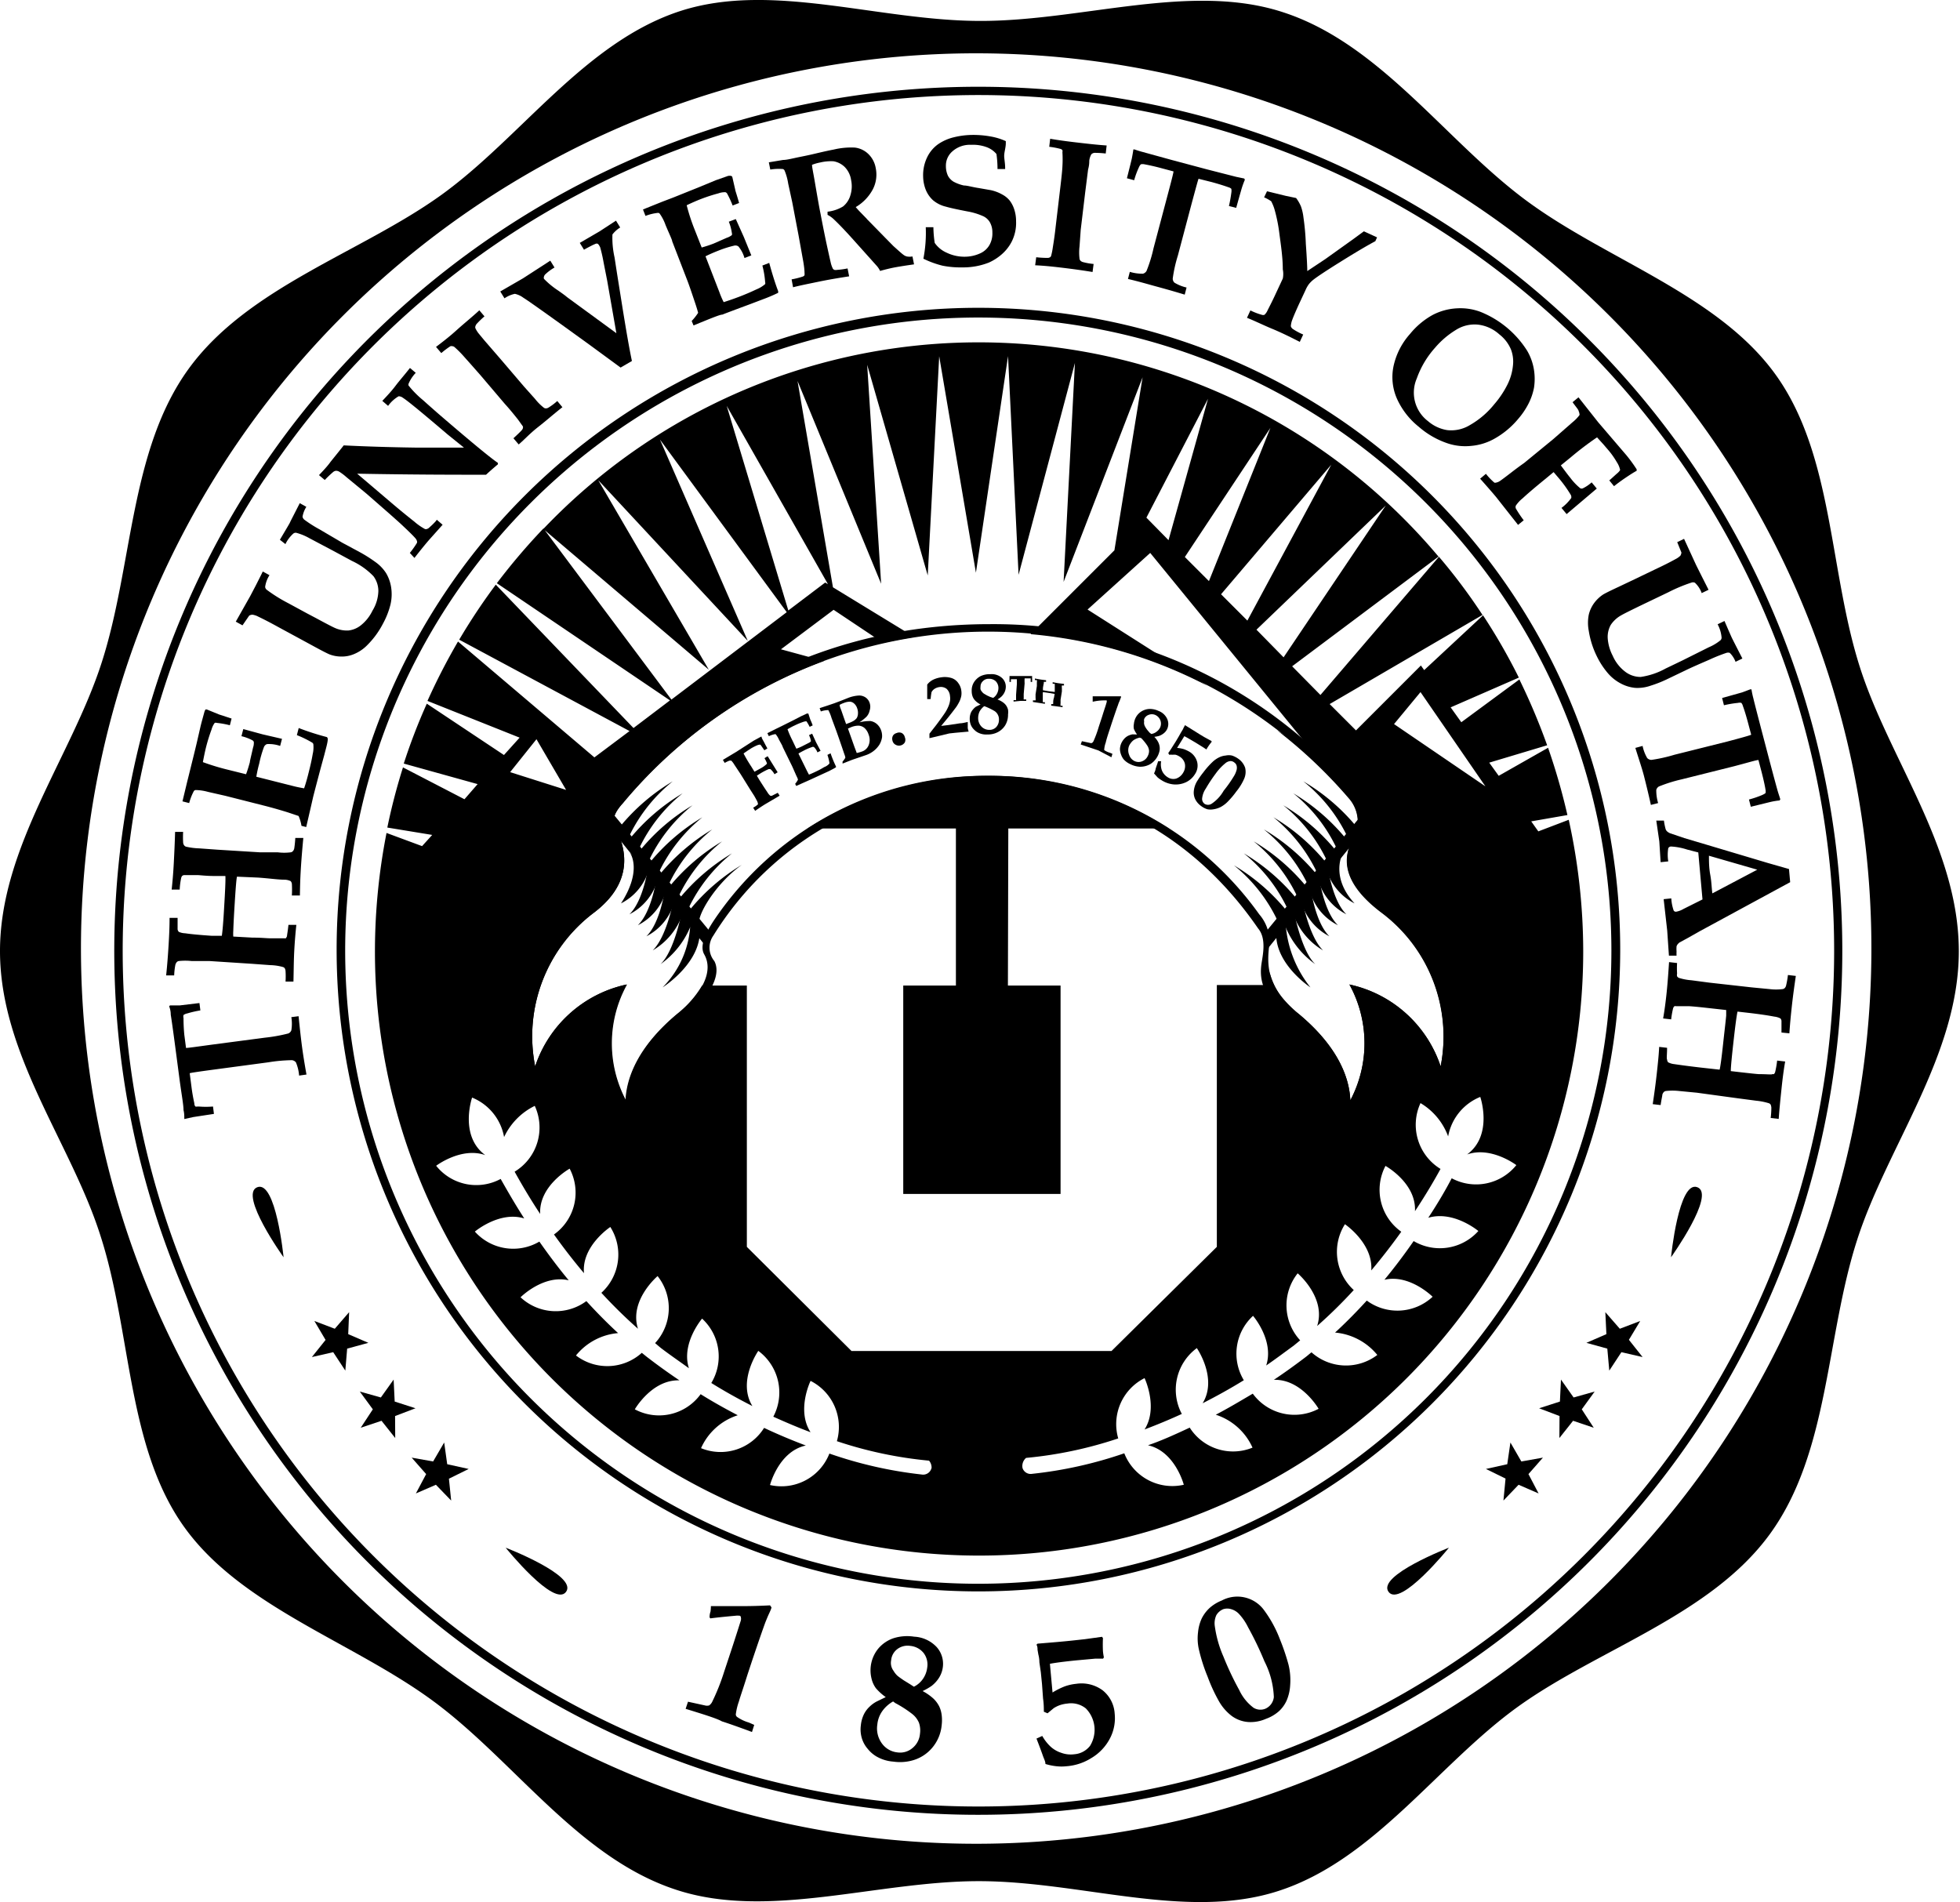 <svg id="Layer_1" data-name="Layer 1" xmlns="http://www.w3.org/2000/svg" viewBox="0 0 148.88 144.49"><title>Untitled-3</title><path d="M141.27,50.66c-2.34-7.33-2-16.07-6.38-22.18s-12.89-8.74-19-13.28S104.84,3.34,97.49.94c-7-2.31-15.24.65-23,.65S58.66-1.41,51.7.83c-7.27,2.35-12.14,9.64-18.21,14S18.85,21.8,14.34,28,10.1,43,7.71,50.37C5.42,57.46,0,64.37,0,72.24S5.39,86.82,7.62,93.83C10,101.16,9.62,109.9,14,116s12.89,8.74,19,13.28,11,11.86,18.35,14.26c7,2.31,15.24-.65,23-.65s15.78,3,22.74.75c7.28-2.34,12.14-9.63,18.21-14s14.64-6.92,19.15-13.13,4.24-15,6.63-22.37c2.29-7.09,7.71-14,7.71-21.88S143.5,57.67,141.27,50.66ZM74.15,140.05a68,68,0,1,1,68-68A68,68,0,0,1,74.15,140.05ZM55.54,68.15c-.48.61-.95,1.23-1.37,1.88C54.59,69.38,55.06,68.76,55.54,68.15Zm61.31-5-.54-.76,2.75-.48a48.34,48.34,0,0,0-1.47-5.11l-3.75,2.13-.72-1,4.4-1.32a48.25,48.25,0,0,0-2.11-5L111,54.86l-.81-1.13,5.18-2.26a45.24,45.24,0,0,0-2.72-4.73l-4.47,4.16-.25-.35L103,55.48l-2-2,11.61-6.77a43.48,43.48,0,0,0-3.31-4.42l-9,10.5-2.15-2.18,11.12-8.33a45.64,45.64,0,0,0-68-2.1L53.84,50.87l-8.4-14.4L56.8,48.68,50.13,33.39,59.76,46.5,51,53.14l-9.72-13a48.29,48.29,0,0,0-3.54,4.16L50.89,53.2l-2.77,2.1L37.66,44.41a46.63,46.63,0,0,0-2.78,4.18l12.94,6.94-2.67,2-10.36-8.8a47.9,47.9,0,0,0-2.32,4.51l7,2.79-1.19,1.32-5.86-3.9A44.49,44.49,0,0,0,30.67,58l5.61,1.56-1,1.15-4.67-2.42a46.41,46.41,0,0,0-1.19,4.57l3.41.56-.77.85-2.7-1a46.79,46.79,0,0,0-.88,9,45.89,45.89,0,1,0,91.78,0,46.61,46.61,0,0,0-1.1-10ZM107.9,52.57l4.93,7.16L105.89,55ZM97.5,49.93l-2.06-2.1,9.82-9.43Zm-2.75-2.79-2-2,8.37-9.84Zm-2.92-3L90,42.31,96.5,32.5Zm-.07-13.85-3,10.74-1.68-1.71Zm-36.56.54,7.69,13.54-.21-.12-2.8,2.12ZM44.48,58.05h0Zm-3.73-1.9L43,60l-4.25-1.35Zm30,55.38A.65.65,0,0,1,70,112,31.85,31.85,0,0,1,63,110.41a3.91,3.91,0,0,1-4.51,2.39s.66-2.56,2.72-3c-1-.38-2.07-.82-3.17-1.34A3.9,3.9,0,0,1,53.25,110a4.58,4.58,0,0,1,2.79-2.5c-.92-.48-1.86-1-2.82-1.6a3.9,3.9,0,0,1-5,1.15s1.3-2.27,3.39-2.2c-.77-.52-1.56-1.08-2.34-1.68-.18-.13-.35-.28-.52-.41a3.91,3.91,0,0,1-5,.2,4.63,4.63,0,0,1,3.2-1.7c-.86-.79-1.66-1.61-2.41-2.43a3.91,3.91,0,0,1-5-.29s1.73-1.74,3.66-1.29c-.83-1-1.57-2-2.23-2.94a3.91,3.91,0,0,1-4.9-.76s1.87-1.58,3.75-1c-.79-1.23-1.38-2.28-1.79-3a3.9,3.9,0,0,1-4.9-1s1.91-1.45,3.73-.81c-2-1.47-1-4.37-1-4.37a4,4,0,0,1,2.43,3A5,5,0,0,1,40.62,84a3.92,3.92,0,0,1-1.53,5c.44.79,1.08,1.91,1.94,3.21-.11-2.14,2.24-3.44,2.24-3.44a3.9,3.9,0,0,1-1.19,5c.67.94,1.43,1.93,2.28,2.94-.2-2.06,2-3.51,2-3.51a3.92,3.92,0,0,1-.68,5,37.85,37.85,0,0,0,2.78,2.73c-.69-2.16,1.49-4,1.49-4a3.91,3.91,0,0,1-.19,5.09c.17.14.32.28.49.41.7.53,1.39,1,2.08,1.5-.61-1.89,1-3.77,1-3.77a3.9,3.9,0,0,1,.7,4.89c1.06.66,2.11,1.24,3.12,1.75-1.16-1.89.45-4.19.45-4.19a3.93,3.93,0,0,1,1.14,5c1,.45,1.92.84,2.83,1.18-1.09-1.67,0-3.9,0-3.9a3.92,3.92,0,0,1,2,4.58,31.12,31.12,0,0,0,7,1.48A.8.8,0,0,1,70.76,111.53Zm-6.07-8.91-7.95-7.91V74.86h-3.4A7.81,7.81,0,0,1,51.45,77c-3,2.5-3.86,4.86-3.94,6.58a9.25,9.25,0,0,1,.08-8.8A9.4,9.4,0,0,0,40.65,81a11.75,11.75,0,0,1,4.43-11.65c3-2.26,2.48-4.67,1.85-6.11-.22-.53-.74-1,.38-2.23a36.31,36.31,0,0,1,15.27-10.8h0l-3.26-.89,4-3,3.76,2.51c.78-.17,1.57-.32,2.38-.44l-6.19-3.78L60.58,28.94l6.35,15.4L65.87,27.71l4.6,16,.87-16.65,2.79,16.44,2.44-16.45.8,16.61,4.28-16.09-.86,16.63,6-15.54L84.65,41.8l-6.37,6.37a35.87,35.87,0,0,1,13.43,3.92l-9.1-5.79L87.37,42,99.85,57.27,97,55.47a36.57,36.57,0,0,1,5.52,5.25,2.72,2.72,0,0,1,.48,2.56c-.36.76-2.17,3,2,6.1A11.77,11.77,0,0,1,109.43,81a9.39,9.39,0,0,0-6.93-6.22,9.27,9.27,0,0,1,.07,8.8c-.07-1.72-.93-4.08-3.94-6.58a5.58,5.58,0,0,1-2.2-3.18v1h-4V94.71l-8,7.91Zm47.61-9.11a3.92,3.92,0,0,1-4.91.76c-.65.94-1.39,1.93-2.22,2.94,1.92-.45,3.66,1.29,3.66,1.29a3.92,3.92,0,0,1-5,.29c-.75.82-1.55,1.64-2.41,2.43a4.67,4.67,0,0,1,3.21,1.7,3.93,3.93,0,0,1-5-.2c-.17.13-.33.28-.51.41-.79.6-1.57,1.16-2.35,1.68,2.09-.07,3.4,2.2,3.4,2.2a3.92,3.92,0,0,1-5-1.15c-1,.59-1.89,1.12-2.81,1.6a4.61,4.61,0,0,1,2.79,2.5,3.9,3.9,0,0,1-4.77-1.52c-1.11.52-2.17,1-3.17,1.34,2.06.46,2.72,3,2.72,3a3.92,3.92,0,0,1-4.52-2.39,31.72,31.72,0,0,1-7,1.56.65.65,0,0,1-.73-.44.81.81,0,0,1,.27-.77,31,31,0,0,0,7-1.48,3.91,3.91,0,0,1,2-4.58s1.06,2.23,0,3.9c.9-.34,1.85-.73,2.83-1.18a3.92,3.92,0,0,1,1.14-5s1.6,2.3.44,4.19c1-.51,2.06-1.09,3.13-1.75a3.9,3.9,0,0,1,.7-4.89s1.62,1.87,1,3.77c.69-.47,1.39-1,2.08-1.5l.5-.41a3.91,3.91,0,0,1-.19-5.09s2.18,1.84,1.48,4a36,36,0,0,0,2.78-2.73,3.93,3.93,0,0,1-.67-5s2.15,1.45,2,3.51c.84-1,1.61-2,2.28-2.94a3.9,3.9,0,0,1-1.2-5s2.35,1.3,2.24,3.44c.86-1.3,1.51-2.42,1.94-3.21a3.93,3.93,0,0,1-1.52-5A4.91,4.91,0,0,1,110,86.32a4,4,0,0,1,2.44-3s1,2.9-1,4.37c1.83-.64,3.74.81,3.74.81a3.92,3.92,0,0,1-4.91,1c-.4.77-1,1.82-1.78,3C110.43,91.93,112.3,93.51,112.3,93.51ZM88.78,62.93a25.27,25.27,0,0,1,3.69,2.89A24.61,24.61,0,0,0,88.78,62.93Zm-12.19,0H88.78a25.51,25.51,0,0,0-27.43,0H72.61V74.86h-4V90.69H80.56V74.86h-4Zm-15.24,0A24.5,24.5,0,0,0,57.49,66,24.38,24.38,0,0,1,61.35,62.93Z" transform="translate(0 0)"/><path d="M106.51,70.15c-4.26-3.24-3-5.83-2.61-6.63a3.6,3.6,0,0,0-.64-3A36,36,0,0,0,75.17,47.41c-11.45,0-21.49,4.68-28.29,13.06a2.71,2.71,0,0,0-.58,3c.64,1.52.89,3.4-2.23,5.78-6.29,4.78-3.88,13.62-3.88,13.62,2.06-5.8,6.19-7,6.19-7C43.81,81.11,48,86,48,86c.07-1.81.1-5.11,3.18-7.75C53.11,76.63,55,74.4,54.26,73a1.59,1.59,0,0,1-.07-1.94A24.34,24.34,0,0,1,75.13,59.53c8.75,0,15.76,4.19,20.44,11,.65.77.34,2.06.25,2.69-.33,2.29,1.27,3.39,3.37,5.18,3.09,2.64,3,5.26,3.07,7.07,0,0,3.67-4.58,1.1-9.79,0,0,4.15,1.35,6.21,7.16C109.57,82.84,112.79,74.94,106.51,70.15ZM109.43,81a9.39,9.39,0,0,0-6.93-6.22,9.27,9.27,0,0,1,.07,8.8c-.07-1.72-.93-4.08-3.94-6.58-2-1.7-2.52-3.07-2.21-5.25a3.16,3.16,0,0,0-.77-2.3A25.09,25.09,0,0,0,75,58.93,24.81,24.81,0,0,0,54.17,70c-.45.7-1.08,1.78-.68,2.49.74,1.29-.17,3-2,4.51-3,2.5-3.86,4.86-3.94,6.58a9.25,9.25,0,0,1,.08-8.8A9.4,9.4,0,0,0,40.65,81a11.75,11.75,0,0,1,4.43-11.65c3-2.26,2.48-4.67,1.85-6.11-.22-.53-.74-1,.38-2.23a36.06,36.06,0,0,1,55.23-.32,2.72,2.72,0,0,1,.48,2.56c-.36.76-2.17,3,2,6.1A11.77,11.77,0,0,1,109.43,81Z" transform="translate(0 0)"/><path d="M23.28,81.62l-.56.08a3.25,3.25,0,0,0-.24-1,.45.45,0,0,0-.3-.17,12,12,0,0,0-1.79.16l-4.11.55c-1.12.15-1.74.24-1.87.28l.13,1c.06.49.14.91.22,1.28,0,.15.06.23.09.25s.11,0,.25,0a6.82,6.82,0,0,0,1.08,0l.07.56-1.57.24L14,85,14,85c0-.21,0-.44-.06-.68,0-.39-.14-1.13-.29-2.24l-.36-2.73c-.15-1.14-.26-1.9-.32-2.28q0-.32-.12-.63l.06-.07c.28,0,.53,0,.74,0l1.5-.18.07.56a7.69,7.69,0,0,0-1,.23.68.68,0,0,0-.28.12.44.44,0,0,0,0,.23A12.92,12.92,0,0,0,14,78.6l.13,1c.17,0,.79-.09,1.89-.24l4.1-.54a12.08,12.08,0,0,0,1.78-.32.42.42,0,0,0,.23-.24,3.06,3.06,0,0,0,0-1l.55-.07c.09.88.17,1.62.25,2.23S23.13,80.79,23.28,81.62Z" transform="translate(0 0)"/><path d="M22.29,74.56l-.6,0a6.22,6.22,0,0,0,0-.79.53.53,0,0,0-.06-.22.27.27,0,0,0-.15-.1,3.85,3.85,0,0,0-.95-.14l-1.37-.1L15.93,73l-1.36,0a4.63,4.63,0,0,0-1,0,.27.27,0,0,0-.15.09.53.53,0,0,0-.1.2,5.13,5.13,0,0,0-.09.8l-.61,0c.08-.75.14-1.53.19-2.37s.07-1.4.07-2l.61,0q0,.73,0,.87a.37.37,0,0,0,.09.19,1.24,1.24,0,0,0,.48.11c.46.07,1.13.13,2,.19l.79,0c.05-.33.11-1,.17-2.07.08-1.33.12-2.15.1-2.47l-.78,0c-.71,0-1.17-.07-1.37-.07-.61,0-1,0-1,0a.39.39,0,0,0-.13.06.38.38,0,0,0-.08.17,5.24,5.24,0,0,0-.11.87l-.61,0c.06-.57.12-1.23.16-2s.08-1.63.1-2.38l.61,0a7.26,7.26,0,0,0,0,.79.41.41,0,0,0,.07.22.31.31,0,0,0,.14.11,5,5,0,0,0,1,.13l1.38.1,3.23.2,1.36,0a3.9,3.9,0,0,0,1,0,.28.28,0,0,0,.16-.09.46.46,0,0,0,.1-.2,7.75,7.75,0,0,0,.08-.8l.61,0c-.07.75-.14,1.54-.19,2.37s-.06,1.4-.07,2l-.61,0a7.76,7.76,0,0,0,0-.89.41.41,0,0,0-.09-.2,1.13,1.13,0,0,0-.48-.11c-.47,0-1.14-.1-2-.16L18,66.59c-.05.22-.1.89-.17,2s-.1,1.77-.11,2.12a3.05,3.05,0,0,0,0,.43l1.44.08c.72,0,1.18.06,1.38.05.61,0,1,0,1.05,0a.33.33,0,0,0,.12,0,.57.57,0,0,0,.09-.16c0-.08.06-.37.11-.86l.6,0c-.06.57-.12,1.23-.16,2S22.31,73.81,22.29,74.56Z" transform="translate(0 0)"/><path d="M23.26,62.82l-.36-.09a3.05,3.05,0,0,0-.22-.75l-.9-.3c-.75-.23-1.31-.38-1.66-.47l-3-.76-1.32-.3a3.76,3.76,0,0,0-.94-.14.21.21,0,0,0-.13.07,4.16,4.16,0,0,0-.36.92l-.51-.13.37-1.54c.08-.31.15-.6.22-.88.15-.61.32-1.28.49-2l.31-1.35q.06-.24.27-1a.81.81,0,0,1,.09-.21l.1,0,.93.38.95.31-.13.51a6.57,6.57,0,0,0-1-.18.22.22,0,0,0-.15,0,1.48,1.48,0,0,0-.24.5,13.23,13.23,0,0,0-.4,1.27c-.1.39-.18.79-.26,1.21a17.6,17.6,0,0,0,1.91.58l1.37.34c.11-.29.2-.59.29-.92,0-.1.1-.47.24-1.1a1.06,1.06,0,0,0,.06-.43.22.22,0,0,0-.11-.13,3.39,3.39,0,0,0-.83-.31l.14-.54,1.47.4,1.47.34-.14.54a2.6,2.6,0,0,0-1-.14.4.4,0,0,0-.24.25A8.46,8.46,0,0,0,19.69,58,9.86,9.86,0,0,0,19.47,59l2.81.71c.31.08.59.13.82.17q.18-.52.36-1.26c.12-.47.22-.91.29-1.33a2.27,2.27,0,0,0,.05-.77.21.21,0,0,0-.1-.12,7.67,7.67,0,0,0-1.15-.56l.14-.54a19.59,19.59,0,0,0,2.15.69l.06.11c0,.29-.13.7-.26,1.22l-.29,1.06c-.28,1.06-.47,1.78-.57,2.18C23.75,60.7,23.58,61.44,23.26,62.82Z" transform="translate(0 0)"/><path d="M18.42,47.5l-.51-.28L19,45.29l.43-.82.42-.83.11-.23.51.28a2.2,2.2,0,0,0-.33.89.33.33,0,0,0,.15.24,11.71,11.71,0,0,0,1.61,1l1.4.76.72.38q1.11.6,1.38.72a2.23,2.23,0,0,0,1.07.21,1.83,1.83,0,0,0,.95-.4,3.16,3.16,0,0,0,.87-1.1,3,3,0,0,0,.45-1.5,1.9,1.9,0,0,0-.37-1.12,5.43,5.43,0,0,0-1.63-1.16l-1.24-.67-2-1.06a4.23,4.23,0,0,0-1-.41.29.29,0,0,0-.22.06,2.57,2.57,0,0,0-.6.8L21.26,41c.42-.71.67-1.13.74-1.26l.08-.17.69-1.35.5.28a2,2,0,0,0-.29.75.4.4,0,0,0,.13.22,9.84,9.84,0,0,0,1.18.75c.71.42,1.28.75,1.7,1l1.43.77a10.83,10.83,0,0,1,1.08.69,3.05,3.05,0,0,1,.83.86,3,3,0,0,1,.38,1.07,3.44,3.44,0,0,1-.05,1.31,6.12,6.12,0,0,1-.58,1.47A6.52,6.52,0,0,1,27.9,49a3,3,0,0,1-1,.68,2.38,2.38,0,0,1-1,.19,2.53,2.53,0,0,1-.86-.16c-.15-.06-.55-.26-1.19-.61l-1.16-.63-1.55-.84c-.56-.31-1.08-.58-1.54-.8a1.38,1.38,0,0,0-.43-.14.56.56,0,0,0-.24.07Z" transform="translate(0 0)"/><path d="M31.13,42a6.91,6.91,0,0,0,.54-.76.26.26,0,0,0,0-.15.6.6,0,0,0-.14-.23c-.12-.14-.42-.44-.91-.9-.27-.26-.65-.59-1.11-1L27.84,37.5,26.3,36.23a4.1,4.1,0,0,0-.53-.4.49.49,0,0,0-.24-.07.4.4,0,0,0-.22.09,7.77,7.77,0,0,0-.64.61l-.44-.37c.4-.42.69-.74.87-1l.62-.77.39-.49c1.56.08,3.39.14,5.49.17,1.51,0,2.73,0,3.64,0L34,33c-1.89-1.61-3-2.53-3.39-2.78a.55.55,0,0,0-.33-.12,2.58,2.58,0,0,0-.8.73l-.44-.38c.38-.4.73-.78,1-1.14s.66-.8,1.1-1.36l.44.37a2.72,2.72,0,0,0-.55.84.27.27,0,0,0,0,.12,7.67,7.67,0,0,0,1.12,1.13c.61.55,1.07.95,1.36,1.2q3.49,3,4.31,3.55v.11c-.3.25-.6.51-.9.79-2.23,0-5.49,0-9.79-.08l2.62,2.23c.54.46,1.11.93,1.72,1.41a4.38,4.38,0,0,0,.8.56.22.22,0,0,0,.16,0,.44.44,0,0,0,.2-.13,5.25,5.25,0,0,0,.47-.46l.08-.11.44.38-1,1.12c-.29.33-.67.8-1.14,1.4Z" transform="translate(0 0)"/><path d="M36.41,23.57l.39.46a7.09,7.09,0,0,0-.6.58.49.49,0,0,0-.09.18.22.22,0,0,0,0,.14,2,2,0,0,0,.24.39l.43.52L38,27.25l1.81,2.12.84.94a3.84,3.84,0,0,0,.66.66.25.25,0,0,0,.16.05.4.4,0,0,0,.21-.07,4.57,4.57,0,0,0,.65-.49l.39.47c-.59.46-1.2,1-1.85,1.51s-1,.92-1.47,1.32L39,33.29c.36-.33.56-.53.61-.59a.41.41,0,0,0,.11-.18.27.27,0,0,0,0-.13l-.38-.53c-.35-.44-.67-.83-1-1.19l-1.87-2.2q-.88-1-1.17-1.32a8,8,0,0,0-.78-.79.28.28,0,0,0-.14-.06.31.31,0,0,0-.17,0,6.24,6.24,0,0,0-.69.52l-.4-.47c.46-.35,1-.76,1.54-1.25S35.86,24.08,36.41,23.57Z" transform="translate(0 0)"/><path d="M47.14,27.92l-2.4-1.76-2.05-1.48c-1.62-1.16-2.59-1.85-2.93-2.06a1.66,1.66,0,0,0-.65-.3,2.14,2.14,0,0,0-.79.34L38,22.14l1.73-1L41.8,19.8l.32.52a3.71,3.71,0,0,0-.68.5.37.37,0,0,0-.12.19.25.25,0,0,0,0,.17,6.2,6.2,0,0,0,1.08.89c.37.26.57.41.6.44l.1.08,3.72,2.72-.7-4-.27-1.37a11.68,11.68,0,0,0-.26-1.15,1.09,1.09,0,0,0-.08-.15.38.38,0,0,0-.12-.13.3.3,0,0,0-.13,0l-.23.1c-.27.14-.49.25-.67.36l-.32-.52,1.51-.88,1.24-.81.32.52a2.15,2.15,0,0,0-.59.53,6.78,6.78,0,0,0,.16,1.74l.19,1.23.38,2.38q.48,3,.75,4.26Z" transform="translate(0 0)"/><path d="M52.68,24.72l-.14-.34a4,4,0,0,0,.49-.62c-.05-.19-.14-.49-.28-.9-.25-.75-.44-1.3-.57-1.63l-1.12-2.9c0-.11-.21-.53-.51-1.25a3.4,3.4,0,0,0-.44-.85.16.16,0,0,0-.13-.06,3.71,3.71,0,0,0-.95.23l-.19-.49,1.47-.59.84-.32,1.94-.78,1.28-.53.94-.33a.88.88,0,0,1,.23,0l.08.06.23,1c0,.06.12.38.29,1l-.49.19a7.45,7.45,0,0,0-.42-.91.24.24,0,0,0-.13-.1,1.45,1.45,0,0,0-.54.09,12.56,12.56,0,0,0-1.27.41c-.37.14-.75.31-1.13.49a15.05,15.05,0,0,0,.62,1.89l.52,1.32c.29-.08.6-.18.91-.3l1-.44a1.24,1.24,0,0,0,.38-.2.27.27,0,0,0,0-.17,3.52,3.52,0,0,0-.23-.85l.53-.2L56.5,18l.57,1.4-.52.2a2.37,2.37,0,0,0-.46-.88.39.39,0,0,0-.33-.06,8.33,8.33,0,0,0-1.17.37c-.41.16-.75.31-1,.44l1.05,2.71a6.57,6.57,0,0,0,.33.77c.35-.11.76-.25,1.23-.43s.88-.36,1.26-.54a2.33,2.33,0,0,0,.66-.4.27.27,0,0,0,0-.15,6.82,6.82,0,0,0-.21-1.26l.52-.2c.24.88.47,1.6.68,2.15l0,.12a11.9,11.9,0,0,1-1.15.49l-1,.38c-1,.37-1.72.64-2.1.79C54.7,23.89,54,24.18,52.68,24.72Z" transform="translate(0 0)"/><path d="M58.51,12.88l-.11-.55,1.08-.18c.3,0,.73-.12,1.28-.23s.87-.18,1.2-.26c.55-.13,1-.23,1.37-.3a5.68,5.68,0,0,1,1.6-.15,1.76,1.76,0,0,1,1,.46,1.94,1.94,0,0,1,.59,1.1,2.44,2.44,0,0,1-.21,1.59A3.43,3.43,0,0,1,65,15.73c.15.18.32.36.5.54l.33.34a.52.52,0,0,0,.1.11l1.34,1.37.58.59c.42.38.68.61.77.67a.7.7,0,0,0,.26.13,1.17,1.17,0,0,0,.43,0l.12.6c-.7.1-1.2.18-1.51.24s-.72.16-1.07.26a1.61,1.61,0,0,0-.23-.36l-1.9-2.12c-.55-.61-1-1.08-1.36-1.42a2,2,0,0,0-.5-.36l0-.24a2.87,2.87,0,0,0,1.18-.4,1.69,1.69,0,0,0,.55-.83,2.3,2.3,0,0,0,.06-1.17,1.79,1.79,0,0,0-.49-1,1.61,1.61,0,0,0-.85-.43,3.54,3.54,0,0,0-1,.09,3.48,3.48,0,0,0-.63.18c0,.16.08.53.18,1.1.22,1.29.37,2.15.46,2.58.13.68.27,1.4.43,2.16.2.93.32,1.45.35,1.58a2,2,0,0,0,.17.48.31.31,0,0,0,.11.08.58.58,0,0,0,.21,0,5.86,5.86,0,0,0,.79-.11l.12.6c-.78.12-1.56.25-2.33.41s-1.34.27-1.93.42l-.11-.6A5.82,5.82,0,0,0,61,21a.35.35,0,0,0,.11-.09.91.91,0,0,0,0-.21q0-.27-.09-.81l-.36-2-.48-2.52-.31-1.43a4.24,4.24,0,0,0-.28-1,.23.23,0,0,0-.12-.1A3.83,3.83,0,0,0,58.51,12.88Z" transform="translate(0 0)"/><path d="M76.35,12.84h-.58a8.1,8.1,0,0,0-.08-1.14,1.76,1.76,0,0,0-.74-.52A3,3,0,0,0,73.77,11a2,2,0,0,0-1.43.5,1.43,1.43,0,0,0-.49,1.12,1.73,1.73,0,0,0,.16.74,1.18,1.18,0,0,0,.42.44,3,3,0,0,0,.79.29c.26,0,.63.12,1.1.19l.92.16a3.08,3.08,0,0,1,.9.34,1.84,1.84,0,0,1,.56.46,2.26,2.26,0,0,1,.34.66,2.85,2.85,0,0,1,.14.91,3.15,3.15,0,0,1-.34,1.56,3.23,3.23,0,0,1-.74.94,3.88,3.88,0,0,1-1,.64,5.29,5.29,0,0,1-2,.36,7,7,0,0,1-1.51-.13,7.21,7.21,0,0,1-1.45-.53,10.32,10.32,0,0,0,.18-2.39h.58A8.64,8.64,0,0,0,71,18.45a2.14,2.14,0,0,0,.9.74,3.1,3.1,0,0,0,1.38.31,2.83,2.83,0,0,0,1.16-.25,1.53,1.53,0,0,0,.73-.66,1.78,1.78,0,0,0,.21-.93,1.53,1.53,0,0,0-.17-.74,1.15,1.15,0,0,0-.51-.49,5,5,0,0,0-1.21-.37c-.83-.16-1.37-.28-1.63-.36a2.36,2.36,0,0,1-1-.5,2.2,2.2,0,0,1-.55-.81,2.9,2.9,0,0,1-.19-1,3.11,3.11,0,0,1,.3-1.43,2.6,2.6,0,0,1,.83-1,3.58,3.58,0,0,1,1.19-.53,6.11,6.11,0,0,1,1.36-.18,7.32,7.32,0,0,1,1.41.11,4.76,4.76,0,0,1,1.19.36l0,.16c0,.3-.1.6-.12.88S76.36,12.37,76.35,12.84Z" transform="translate(0 0)"/><path d="M84.06,11.05l-.07.61a7.64,7.64,0,0,0-.84-.05.38.38,0,0,0-.19.06.22.22,0,0,0-.09.1,1.29,1.29,0,0,0-.13.44c0,.12,0,.34-.09.67-.14,1.12-.22,1.73-.23,1.82l-.33,2.76L82,18.72a4.08,4.08,0,0,0,0,.93.27.27,0,0,0,.08.16.41.41,0,0,0,.19.1,4.63,4.63,0,0,0,.8.14l-.08.61c-.73-.12-1.52-.23-2.36-.33s-1.39-.15-2-.18l.08-.61a8,8,0,0,0,.84.05.36.36,0,0,0,.21-.05.19.19,0,0,0,.08-.1,5,5,0,0,0,.13-.64c.09-.55.16-1.05.21-1.52l.34-2.87c.11-.91.17-1.5.18-1.76a9.14,9.14,0,0,0,0-1.1.26.26,0,0,0,0-.14.26.26,0,0,0-.15-.1,6,6,0,0,0-.85-.16l.07-.61c.57.1,1.23.19,2,.28S83.32,11,84.06,11.05Z" transform="translate(0 0)"/><path d="M85.68,21.19l.14-.54a3.29,3.29,0,0,0,1,.14.46.46,0,0,0,.27-.21,10.77,10.77,0,0,0,.53-1.72l1.06-4c.29-1.09.45-1.71.46-1.84l-.94-.25c-.48-.13-.9-.22-1.27-.29a.62.62,0,0,0-.27,0,.64.64,0,0,0-.14.21,6.29,6.29,0,0,0-.37,1l-.55-.15c.23-.91.36-1.43.38-1.54s.08-.42.11-.65l.08,0c.2.07.42.14.65.2l2.18.6,2.66.71,2.23.57.62.13.05.09a6.72,6.72,0,0,0-.25.69s-.15.52-.41,1.45l-.55-.14c.08-.35.14-.69.18-1a.85.85,0,0,0,0-.31.47.47,0,0,0-.2-.11c-.36-.13-.78-.26-1.29-.4l-1-.25c-.06.16-.22.76-.51,1.83l-1.06,4a10.56,10.56,0,0,0-.39,1.75.42.42,0,0,0,.13.31,3.1,3.1,0,0,0,.92.37l-.14.54c-.85-.26-1.57-.46-2.16-.62S86.5,21.38,85.68,21.19Z" transform="translate(0 0)"/><path d="M99.3,20.59l1.37-.91,2.14-1.53.79-.58,1,.46-.13.29c-.82.44-1.74,1-2.75,1.63s-1.65,1.06-1.91,1.26a2.13,2.13,0,0,0-.4.39,2.32,2.32,0,0,0-.25.45l-.5,1.07c-.24.53-.41.92-.5,1.17a1.66,1.66,0,0,0-.11.49.41.41,0,0,0,.14.2,4.63,4.63,0,0,0,.8.43l-.26.56c-.77-.4-1.48-.74-2.11-1s-1.25-.57-1.9-.83l.26-.56a4.93,4.93,0,0,0,.86.33.29.29,0,0,0,.21,0,1,1,0,0,0,.24-.35c.24-.47.44-.87.59-1.2l.56-1.2a1.76,1.76,0,0,0,0-.7c0-.9-.14-1.81-.26-2.72a12.11,12.11,0,0,0-.37-1.84,3.3,3.3,0,0,0-.25-.61,2.92,2.92,0,0,0-.54-.3l.22-.46,1.44.35.77.16a3,3,0,0,1,.37.64,3.79,3.79,0,0,1,.19.84,18.59,18.59,0,0,1,.18,2C99.27,19.62,99.3,20.33,99.3,20.59Z" transform="translate(0 0)"/><path d="M107.1,25.37a5.91,5.91,0,0,1,1.71-1.44,4.47,4.47,0,0,1,1.87-.51,4.35,4.35,0,0,1,1.78.27A7.49,7.49,0,0,1,116,26.64a4.13,4.13,0,0,1,.52,1.46,4.42,4.42,0,0,1,0,1.36,4.55,4.55,0,0,1-.41,1.19,5.74,5.74,0,0,1-.79,1.17,6.42,6.42,0,0,1-1.89,1.55,4.35,4.35,0,0,1-1.69.5,4.25,4.25,0,0,1-1.74-.18,6.47,6.47,0,0,1-2.24-1.28,5.74,5.74,0,0,1-1.66-2.15,4.07,4.07,0,0,1-.26-2.39A5.37,5.37,0,0,1,107.1,25.37ZM109,26.42a7,7,0,0,0-1.38,2.32,2.72,2.72,0,0,0,.85,3.25,2.94,2.94,0,0,0,1.45.68,2.73,2.73,0,0,0,1.73-.38,6.53,6.53,0,0,0,1.85-1.58,7.2,7.2,0,0,0,1-1.49,4.12,4.12,0,0,0,.42-1.43,2.59,2.59,0,0,0-.15-1.25,2.84,2.84,0,0,0-.88-1.14,2.92,2.92,0,0,0-1.61-.74,2.64,2.64,0,0,0-1.69.4A6.58,6.58,0,0,0,109,26.42Z" transform="translate(0 0)"/><path d="M119,39.05l-.39-.47a3.5,3.5,0,0,0,.74-.75.36.36,0,0,0-.06-.28,9.6,9.6,0,0,0-.93-1.28l-.35-.41-.59.49c-.85.69-1.43,1.19-1.75,1.49a2.55,2.55,0,0,0-.53.57.31.31,0,0,0,0,.21,8.57,8.57,0,0,0,.6.9l-.43.35-1.67-2.12c-.25-.3-.65-.76-1.21-1.39l.44-.37a4.67,4.67,0,0,0,.64.67.21.21,0,0,0,.12,0,.79.79,0,0,0,.34-.15c.09-.06.36-.26.8-.6s.77-.58,1-.74l2.22-1.82,1.45-1.27a3.13,3.13,0,0,0,.53-.54.16.16,0,0,0,0-.12.58.58,0,0,0-.06-.2c0-.09-.2-.31-.46-.67l.45-.37,1.51,1.91,2.14,2.5a11.27,11.27,0,0,1,.77,1.06l0,.11c-.24.13-.52.31-.86.54s-.62.44-.86.63l-.36-.44c.09-.07.27-.24.56-.5a1.25,1.25,0,0,0,.25-.26.1.1,0,0,0,0-.09,1.74,1.74,0,0,0-.24-.54,6.18,6.18,0,0,0-.6-.86l-.42-.49-.48-.53a24,24,0,0,0-2,1.52l-.75.61c.35.47.58.78.71.93a4.35,4.35,0,0,0,.77.81.23.23,0,0,0,.2,0,2.87,2.87,0,0,0,.66-.45l.39.47Z" transform="translate(0 0)"/><path d="M127.4,41.18l.52-.25.92,2,.41.82.42.83.11.22-.52.25a2,2,0,0,0-.52-.79.37.37,0,0,0-.28,0,12.13,12.13,0,0,0-1.74.73l-1.44.69-.73.35c-.76.37-1.22.6-1.39.7a2.27,2.27,0,0,0-.81.74,1.87,1.87,0,0,0-.23,1,3.39,3.39,0,0,0,.38,1.34,3.05,3.05,0,0,0,1,1.25,1.93,1.93,0,0,0,1.12.36,5.53,5.53,0,0,0,1.9-.64l1.27-.61,2-1a3.69,3.69,0,0,0,.9-.54.28.28,0,0,0,.08-.21,2.63,2.63,0,0,0-.3-1l.52-.25c.33.76.52,1.2.59,1.34s.05.09.08.16l.69,1.35-.52.25a1.87,1.87,0,0,0-.44-.68.45.45,0,0,0-.25,0,13,13,0,0,0-1.3.52c-.76.33-1.36.59-1.79.8l-1.46.7a9.06,9.06,0,0,1-1.2.47,3,3,0,0,1-1.18.17,2.9,2.9,0,0,1-1.09-.33,3.31,3.31,0,0,1-1-.8,6.07,6.07,0,0,1-.86-1.34,6.72,6.72,0,0,1-.58-1.87,3.2,3.2,0,0,1,0-1.21,2.45,2.45,0,0,1,.43-.92,2.72,2.72,0,0,1,.63-.6q.21-.14,1.2-.6l1.2-.57,1.58-.76c.58-.27,1.1-.53,1.55-.78a1.42,1.42,0,0,0,.37-.26.59.59,0,0,0,.08-.24Z" transform="translate(0 0)"/><path d="M124.22,56.81l.55-.15a3,3,0,0,0,.35.92.45.45,0,0,0,.32.14,11.83,11.83,0,0,0,1.75-.39l4-1c1.1-.29,1.7-.46,1.83-.52l-.25-.94c-.13-.48-.25-.89-.38-1.24a.61.61,0,0,0-.12-.24.52.52,0,0,0-.25,0,8,8,0,0,0-1.07.18l-.14-.55,1.53-.43.61-.23.09,0a6.18,6.18,0,0,0,.14.67c.09.38.28,1.11.56,2.19l.7,2.67q.44,1.66.6,2.22c.06.2.13.4.19.6l-.05.09a5.67,5.67,0,0,0-.72.12l-1.47.36-.14-.55a7.4,7.4,0,0,0,1-.34c.15-.07.24-.12.26-.16a.63.63,0,0,0,0-.23c-.06-.37-.16-.81-.29-1.32l-.25-.95c-.16,0-.77.19-1.84.47l-4,1a11.09,11.09,0,0,0-1.72.54.43.43,0,0,0-.2.26,3.29,3.29,0,0,0,.14,1l-.55.14c-.19-.86-.37-1.59-.52-2.18S124.47,57.62,124.22,56.81Z" transform="translate(0 0)"/><path d="M125.81,62.33l.58,0a4.77,4.77,0,0,0,.13.65.42.42,0,0,0,.11.17.84.84,0,0,0,.22.14l1.09.37,1.75.52,4.59,1.37,1.61.46.09,1-6.88,3.73-.9.51-.61.33a.8.8,0,0,0-.16.15.55.55,0,0,0-.08.15,2.43,2.43,0,0,0,0,.4,2.63,2.63,0,0,0,0,.31l-.58,0-.13-1.9-.27-2.39.58-.06a3.36,3.36,0,0,0,.18.92.19.19,0,0,0,.2.09,1.69,1.69,0,0,0,.55-.21l1.44-.72L129,64.75l-.85-.22a4.81,4.81,0,0,0-1.21-.23.24.24,0,0,0-.22.13,3.09,3.09,0,0,0,0,1l-.58.06-.1-1.58Zm4,2.67c0,.43,0,.91.1,1.45s.1,1,.16,1.41l3.41-1.8Z" transform="translate(0 0)"/><path d="M126.78,73.08l.61.07a6.6,6.6,0,0,0,0,.8.49.49,0,0,0,0,.21.33.33,0,0,0,.14.12,4.18,4.18,0,0,0,.95.18l1.36.18,3.22.36,1.35.13a4,4,0,0,0,1,0,.3.3,0,0,0,.16-.08.41.41,0,0,0,.1-.19,6.83,6.83,0,0,0,.14-.8l.6.07c-.11.75-.22,1.53-.31,2.36s-.14,1.4-.18,2l-.6-.06c0-.5,0-.79,0-.88a.31.31,0,0,0-.08-.19,1.28,1.28,0,0,0-.47-.14c-.46-.09-1.13-.19-2-.29l-.79-.09c-.07.33-.16,1-.28,2.06-.15,1.33-.23,2.14-.23,2.46l.78.09c.71.08,1.16.13,1.36.14.61,0,1,.05,1,0l.13,0a.34.34,0,0,0,.1-.16,7.1,7.1,0,0,0,.15-.87l.61.07c-.1.57-.19,1.23-.27,2s-.17,1.61-.22,2.36l-.61-.07a6.48,6.48,0,0,0,.05-.79.8.8,0,0,0-.05-.22.26.26,0,0,0-.14-.11,4.77,4.77,0,0,0-.95-.19l-1.37-.18L128.89,83l-1.35-.13a4.56,4.56,0,0,0-1,0,.3.3,0,0,0-.16.08.53.53,0,0,0-.11.2c0,.09-.07.36-.13.79l-.6-.07c.11-.74.22-1.53.31-2.35s.15-1.4.18-2l.6.07c0,.5-.05.8,0,.89a.37.37,0,0,0,.08.21,1.28,1.28,0,0,0,.47.14c.47.07,1.14.16,2,.26l1.44.16c.06-.22.15-.89.27-2s.2-1.75.23-2.11c0-.14,0-.28,0-.42l-1.44-.16c-.71-.08-1.17-.12-1.37-.13q-.91,0-1,0a.22.22,0,0,0-.12,0,.36.36,0,0,0-.1.15,6.81,6.81,0,0,0-.15.85l-.61-.07c.1-.57.19-1.22.27-2S126.73,73.83,126.78,73.08Z" transform="translate(0 0)"/><polygon points="23.69 103.08 24.73 101.78 23.88 100.34 25.43 100.93 26.52 99.67 26.45 101.34 27.98 102 26.37 102.44 26.23 104.11 25.31 102.71 23.69 103.08"/><polygon points="27.4 108.45 28.32 107.05 27.33 105.7 28.93 106.15 29.9 104.79 29.98 106.46 31.56 106.97 30.01 107.56 30.02 109.23 28.98 107.92 27.4 108.45"/><polygon points="31.59 113.44 32.37 111.97 31.27 110.72 32.9 111.01 33.74 109.57 33.97 111.22 35.6 111.58 34.1 112.32 34.27 113.98 33.11 112.78 31.59 113.44"/><path d="M43,120.91c.89-1.24-4.59-3.35-4.59-3.35S42.11,122.15,43,120.91Z" transform="translate(0 0)"/><path d="M19.54,90.18c1.42-.55,2,5.32,2,5.32S18.12,90.73,19.54,90.18Z" transform="translate(0 0)"/><polygon points="124.77 103.08 123.73 101.77 124.59 100.34 123.04 100.93 121.94 99.67 122.02 101.34 120.5 102 122.09 102.44 122.24 104.11 123.16 102.71 124.77 103.08"/><polygon points="121.06 108.45 120.15 107.05 121.13 105.7 119.53 106.15 118.57 104.79 118.49 106.46 116.91 106.97 118.46 107.56 118.45 109.23 119.49 107.92 121.06 108.45"/><polygon points="116.87 113.44 116.1 111.97 117.2 110.72 115.56 111.01 114.73 109.57 114.49 111.22 112.87 111.58 114.36 112.31 114.2 113.98 115.35 112.78 116.87 113.44"/><path d="M105.47,120.91c-.89-1.24,4.59-3.35,4.59-3.35S106.36,122.15,105.47,120.91Z" transform="translate(0 0)"/><path d="M128.93,90.18c-1.42-.55-2,5.32-2,5.32S130.35,90.72,128.93,90.18Z" transform="translate(0 0)"/><path d="M52.08,129.8l.18-.54,1.28.28a.59.59,0,0,0,.33,0,.75.75,0,0,0,.25-.32A16.28,16.28,0,0,0,55,127l.52-1.57c.18-.54.37-1.13.57-1.76l.18-.57a.54.54,0,0,0,0-.28.11.11,0,0,0-.08-.09,1.24,1.24,0,0,0-.33,0c-1,.09-1.62.16-1.9.2l-.06-.07c0-.1,0-.24.07-.45A3.53,3.53,0,0,0,54,122l0,0c.86,0,1.55,0,2.07,0s1.32,0,2.42-.06l.11.15q0,.1-.24.6c-.14.33-.23.55-.26.64-.14.38-.48,1.35-1,2.9l-.33,1c-.31,1-.53,1.61-.64,2a4.59,4.59,0,0,0-.24,1,.26.26,0,0,0,.09.18,3,3,0,0,0,.9.43l.41.18-.17.54c-.94-.35-1.7-.62-2.29-.81C54.47,130.54,53.54,130.25,52.08,129.8Z" transform="translate(0 0)"/><path d="M67.28,128.91a4.07,4.07,0,0,1-.75-.68,2,2,0,0,1-.33-.73,2.61,2.61,0,0,1,.5-2.26,2.62,2.62,0,0,1,1.13-.79,3.44,3.44,0,0,1,1.61-.13,2.51,2.51,0,0,1,1.71.79,1.91,1.91,0,0,1,.47,1.5,2,2,0,0,1-.28.81,2.42,2.42,0,0,1-.59.65,4.77,4.77,0,0,1-.67.38,4,4,0,0,1,.83.58,2.23,2.23,0,0,1,.43.58,2.15,2.15,0,0,1,.19.67,3.13,3.13,0,0,1,0,.75,3.09,3.09,0,0,1-.68,1.68,3,3,0,0,1-1.51,1,3.53,3.53,0,0,1-1.48.1,3,3,0,0,1-1.3-.4,2.47,2.47,0,0,1-.65-.57,2.2,2.2,0,0,1-.44-.79,2.33,2.33,0,0,1-.08-1,2.47,2.47,0,0,1,.22-.81,2,2,0,0,1,.45-.61,2.29,2.29,0,0,1,.54-.39Zm.56.33A2.51,2.51,0,0,0,67,130a2.12,2.12,0,0,0-.36,1,1.92,1.92,0,0,0,.35,1.43,1.66,1.66,0,0,0,1.18.68,1.44,1.44,0,0,0,1.14-.33,1.56,1.56,0,0,0,.57-1.08,1.78,1.78,0,0,0-.08-.85,1.69,1.69,0,0,0-.51-.66,8.89,8.89,0,0,0-1.29-.83Zm1.58-1.12a1.81,1.81,0,0,0,.69-.6,1.88,1.88,0,0,0,.32-.85,1.44,1.44,0,0,0-.28-1.12,1.48,1.48,0,0,0-1-.53,1.3,1.3,0,0,0-1,.25,1.19,1.19,0,0,0-.46.85,1,1,0,0,0,.18.79,1.62,1.62,0,0,0,.29.37c.13.11.29.22.48.35l.47.29Z" transform="translate(0 0)"/><path d="M79.57,130.14l-.28-.12c0-.24,0-.59-.06-1l-.08-1.1-.09-.9-.11-.76c0-.33-.07-.54-.08-.6l-.06-.35c0-.11,0-.24-.08-.38l.08-.08c1.11-.09,2.07-.17,2.87-.26l.73-.08,1.3-.18.07.1a9.81,9.81,0,0,0,0,1,4,4,0,0,0,.07.46l-.06.1-.61,0-1.43.13c-1,.1-1.65.19-2,.26l.2,2.18a5.43,5.43,0,0,1,.94-.47,3.62,3.62,0,0,1,.86-.19,2.7,2.7,0,0,1,2,.49,2.45,2.45,0,0,1,.92,1.77,3.32,3.32,0,0,1-.33,1.83,3.74,3.74,0,0,1-1.46,1.56,4.1,4.1,0,0,1-1.86.61,3.5,3.5,0,0,1-.78,0,4.51,4.51,0,0,1-.83-.17c0-.2-.11-.39-.18-.59s-.23-.65-.5-1.34l.44-.2a3.35,3.35,0,0,0,.63.81,2.19,2.19,0,0,0,.81.47,2.09,2.09,0,0,0,1,.11,1.67,1.67,0,0,0,1.19-.64,2.32,2.32,0,0,0-.32-2.84,1.79,1.79,0,0,0-1.4-.37,2.43,2.43,0,0,0-.6.13,2.25,2.25,0,0,0-.44.22Z" transform="translate(0 0)"/><path d="M91.73,127.36a13.26,13.26,0,0,1-.67-2.1A3.79,3.79,0,0,1,91,124a3.29,3.29,0,0,1,.28-1.06,2.79,2.79,0,0,1,.61-.81,3.15,3.15,0,0,1,.92-.56,2.51,2.51,0,0,1,3.21.74,9.23,9.23,0,0,1,1.21,2.23,16.25,16.25,0,0,1,.64,1.89A4.92,4.92,0,0,1,98,128a3.42,3.42,0,0,1-.26,1.15,2.5,2.5,0,0,1-.58.82,3,3,0,0,1-1,.59,2.89,2.89,0,0,1-1.38.24,2.41,2.41,0,0,1-1.22-.46,3.71,3.71,0,0,1-1-1.17A12.57,12.57,0,0,1,91.73,127.36Zm1.2-1.53a22.57,22.57,0,0,0,1.2,2.54,3.55,3.55,0,0,0,1.09,1.35,1,1,0,0,0,.9.07,1.09,1.09,0,0,0,.64-.88,6.49,6.49,0,0,0-.71-2.71,24.84,24.84,0,0,0-1.25-2.6,4.14,4.14,0,0,0-.68-1,1.31,1.31,0,0,0-.6-.37,1,1,0,0,0-.6,0,1.09,1.09,0,0,0-.53.46,1.49,1.49,0,0,0-.11.86A8.64,8.64,0,0,0,92.93,125.83Z" transform="translate(0 0)"/><path d="M47.13,62.75l.65.79a12,12,0,0,1,3.32-4.19A15.27,15.27,0,0,0,47.13,62.75Z" transform="translate(0 0)"/><path d="M47.88,63.66l.66.8a11.93,11.93,0,0,1,3.31-4.2A15.27,15.27,0,0,0,47.88,63.66Z" transform="translate(0 0)"/><path d="M48.63,64.58l.66.79a11.93,11.93,0,0,1,3.31-4.2A15,15,0,0,0,48.63,64.58Z" transform="translate(0 0)"/><path d="M49.38,65.49l.66.79a12,12,0,0,1,3.31-4.2A15.18,15.18,0,0,0,49.38,65.49Z" transform="translate(0 0)"/><path d="M50.13,66.4l.66.79A12,12,0,0,1,54.1,63,15.4,15.4,0,0,0,50.13,66.4Z" transform="translate(0 0)"/><path d="M50.88,67.31l.66.79a11.94,11.94,0,0,1,3.31-4.19A15.27,15.27,0,0,0,50.88,67.31Z" transform="translate(0 0)"/><path d="M51.63,68.22l.66.79a11.94,11.94,0,0,1,3.31-4.19A15.27,15.27,0,0,0,51.63,68.22Z" transform="translate(0 0)"/><path d="M52.38,69.13l.74,1c-.18-.52,1.14-2.94,3.23-4.44A15.27,15.27,0,0,0,52.38,69.13Z" transform="translate(0 0)"/><path d="M47.84,64.76s1,1.28-.67,3.86a4.14,4.14,0,0,0,2.11-2.55Z" transform="translate(0 0)"/><path d="M49.22,65.91s-.34,2.51-1.41,3.54a4.2,4.2,0,0,0,2.12-2.55Z" transform="translate(0 0)"/><path d="M49.86,66.74s-.34,2.51-1.41,3.54a4.16,4.16,0,0,0,2.12-2.54Z" transform="translate(0 0)"/><path d="M50.5,67.57s-.33,2.51-1.4,3.55a4.21,4.21,0,0,0,2.11-2.55Z" transform="translate(0 0)"/><path d="M51.15,68.41s-.5,2.74-1.57,3.78a5.17,5.17,0,0,0,2.28-2.79Z" transform="translate(0 0)"/><path d="M51.79,69.24s-.55,3-1.62,4a6.55,6.55,0,0,0,2.33-3Z" transform="translate(0 0)"/><path d="M52.44,70.07A7.24,7.24,0,0,1,50.33,75s2.57-1.61,2.81-3.89Z" transform="translate(0 0)"/><path d="M103,62.75l-.66.79A11.94,11.94,0,0,0,99,59.35,15.27,15.27,0,0,1,103,62.75Z" transform="translate(0 0)"/><path d="M102.2,63.66l-.66.8a11.84,11.84,0,0,0-3.3-4.2A15.3,15.3,0,0,1,102.2,63.66Z" transform="translate(0 0)"/><path d="M101.45,64.58l-.66.79a11.93,11.93,0,0,0-3.31-4.2A15.18,15.18,0,0,1,101.45,64.58Z" transform="translate(0 0)"/><path d="M100.7,65.49l-.66.79a12,12,0,0,0-3.31-4.2A15.18,15.18,0,0,1,100.7,65.49Z" transform="translate(0 0)"/><path d="M100,66.4l-.66.79A12,12,0,0,0,96,63,15.4,15.4,0,0,1,100,66.4Z" transform="translate(0 0)"/><path d="M99.2,67.31l-.66.79a11.94,11.94,0,0,0-3.31-4.19A15.27,15.27,0,0,1,99.2,67.31Z" transform="translate(0 0)"/><path d="M98.45,68.22l-.66.79a11.94,11.94,0,0,0-3.31-4.19A15.27,15.27,0,0,1,98.45,68.22Z" transform="translate(0 0)"/><path d="M97.69,69.13l-.65.8a11.93,11.93,0,0,0-3.31-4.2A15.13,15.13,0,0,1,97.69,69.13Z" transform="translate(0 0)"/><path d="M102,64.8s-1,1.77.89,3.82a4.17,4.17,0,0,1-2.12-2.55Z" transform="translate(0 0)"/><path d="M100.87,65.91s.33,2.51,1.4,3.54a4.2,4.2,0,0,1-2.12-2.55Z" transform="translate(0 0)"/><path d="M100.22,66.74s.34,2.51,1.41,3.54a4.16,4.16,0,0,1-2.12-2.54Z" transform="translate(0 0)"/><path d="M99.58,67.57s.33,2.51,1.4,3.55a4.24,4.24,0,0,1-2.12-2.55Z" transform="translate(0 0)"/><path d="M98.93,68.41s.5,2.74,1.57,3.78a5.17,5.17,0,0,1-2.28-2.79Z" transform="translate(0 0)"/><path d="M98.29,69.24s.55,3,1.62,4a6.55,6.55,0,0,1-2.33-3Z" transform="translate(0 0)"/><path d="M97.65,70.07A8.69,8.69,0,0,0,99.54,75s-2.54-1.66-2.6-3.94Z" transform="translate(0 0)"/><path d="M59.07,58.66l-.24.15a1.39,1.39,0,0,0-.31-.39s-.07,0-.13,0a4.72,4.72,0,0,0-.68.36l-.22.14.19.32c.28.44.48.75.6.92a1,1,0,0,0,.24.29h.1l.46-.23.14.22-1.12.66c-.16.1-.41.26-.74.49l-.15-.24a1.73,1.73,0,0,0,.36-.25.09.09,0,0,0,0-.06.68.68,0,0,0-.05-.17s-.1-.19-.23-.42L57,60l-.72-1.16s-.19-.29-.51-.77a1.48,1.48,0,0,0-.22-.29.09.09,0,0,0-.06,0,.2.2,0,0,0-.09,0,2.3,2.3,0,0,0-.35.17l-.14-.23,1-.6,1.34-.86.55-.3.05,0c0,.12.11.26.2.44s.17.32.24.45l-.23.14-.2-.29a.8.8,0,0,0-.11-.14s0,0,0,0a.72.72,0,0,0-.28.07,3.8,3.8,0,0,0-.44.23l-.26.17-.29.2a10.59,10.59,0,0,0,.59,1l.24.39.49-.27a2,2,0,0,0,.44-.32.1.1,0,0,0,0-.1,2.48,2.48,0,0,0-.17-.34l.24-.15Z" transform="translate(0 0)"/><path d="M60.48,59.7l-.08-.16a1.7,1.7,0,0,0,.21-.31c0-.09-.09-.23-.17-.42-.15-.34-.26-.6-.34-.75l-.65-1.33c0-.06-.12-.25-.29-.57a1.68,1.68,0,0,0-.24-.39.11.11,0,0,0-.07,0,1.78,1.78,0,0,0-.45.15l-.11-.23.68-.34.39-.19.9-.45.6-.31.43-.2.11,0,0,0,.15.46a3.77,3.77,0,0,1,.18.44l-.23.11a3.57,3.57,0,0,0-.24-.42l-.06,0a1.1,1.1,0,0,0-.26.07,5.22,5.22,0,0,0-.59.25c-.18.08-.35.18-.53.28a7,7,0,0,0,.38.87l.29.61a3.93,3.93,0,0,0,.43-.18l.49-.25a.61.61,0,0,0,.18-.12.11.11,0,0,0,0-.08,1.59,1.59,0,0,0-.14-.4l.24-.11.3.66.34.64-.24.12a1,1,0,0,0-.26-.4.17.17,0,0,0-.16,0,4.13,4.13,0,0,0-.55.23c-.19.1-.35.18-.47.26l.61,1.24c.07.14.13.26.19.36.17-.07.36-.15.58-.26a5,5,0,0,0,.57-.31A1,1,0,0,0,63,58s0,0,0-.07a3.29,3.29,0,0,0-.15-.59l.24-.12a8.86,8.86,0,0,0,.41,1l0,.06c-.12.08-.3.17-.53.29l-.48.22-1,.46Z" transform="translate(0 0)"/><path d="M64,58,64,57.85a1.61,1.61,0,0,0,.21-.29c0-.1-.06-.23-.11-.38s-.29-.86-.57-1.65l-.37-1a3,3,0,0,0-.24-.59.18.18,0,0,0-.07,0,1.76,1.76,0,0,0-.5.1l-.09-.25.15-.05.43-.14.53-.18.48-.18.58-.23a2.65,2.65,0,0,1,.83-.18.87.87,0,0,1,.52.17.81.81,0,0,1,.28.4.89.89,0,0,1,0,.56,1,1,0,0,1-.25.49,3.9,3.9,0,0,1-.53.42,3.16,3.16,0,0,1,.85-.1,1,1,0,0,1,.48.23,1.16,1.16,0,0,1,.32.48A1.25,1.25,0,0,1,67,56a1.56,1.56,0,0,1-.2.56,1.9,1.9,0,0,1-.4.45,2,2,0,0,1-.66.36l-1,.34Zm.27-3,.18-.07a2.19,2.19,0,0,0,.38-.17.92.92,0,0,0,.25-.22.76.76,0,0,0,.09-.33,1,1,0,0,0-.06-.41.81.81,0,0,0-.22-.35.53.53,0,0,0-.31-.15,1.17,1.17,0,0,0-.44.08,2,2,0,0,0-.36.16c0,.15.1.33.16.52l.17.49Zm.79,2.2a2.88,2.88,0,0,0,.4-.11.83.83,0,0,0,.52-.48,1.08,1.08,0,0,0,0-.81,1.16,1.16,0,0,0-.31-.5.77.77,0,0,0-.44-.18,1.5,1.5,0,0,0-.59.12l-.23.1.5,1.41.14.37A.27.27,0,0,0,65.1,57.23Z" transform="translate(0 0)"/><path d="M68.11,55.68a.48.48,0,0,1,.39,0,.48.48,0,0,1,.23.32.49.49,0,0,1,0,.39.52.52,0,0,1-.7.18.46.46,0,0,1-.24-.32.49.49,0,0,1,.05-.39A.48.48,0,0,1,68.11,55.68Z" transform="translate(0 0)"/><path d="M70.6,56.07l0-.34.53-.68c.27-.36.47-.64.6-.83a3,3,0,0,0,.3-.54,1.72,1.72,0,0,0,.13-.43,1.21,1.21,0,0,0,0-.38.82.82,0,0,0-.26-.55.72.72,0,0,0-.55-.13.87.87,0,0,0-.34.12.69.69,0,0,0-.25.26,4.62,4.62,0,0,0-.07.53l-.26,0V52a1.33,1.33,0,0,1,.45-.37,2,2,0,0,1,.61-.18,1.72,1.72,0,0,1,.81.06,1,1,0,0,1,.5.39,1.18,1.18,0,0,1,.22.56,1.28,1.28,0,0,1,0,.39,1.78,1.78,0,0,1-.14.43,3.48,3.48,0,0,1-.25.43l-.32.42-.3.38-.52.63v0l.58-.07.86-.13c.16,0,.35-.05.58-.1l0,0c0,.2,0,.35,0,.46a1.35,1.35,0,0,0,.07.27v0l-1,.09-.47.05Z" transform="translate(0 0)"/><path d="M74.48,53.51a1.51,1.51,0,0,1-.39-.28.94.94,0,0,1-.21-.32,1.21,1.21,0,0,1-.07-.43,1.16,1.16,0,0,1,.18-.67,1.32,1.32,0,0,1,.49-.45,1.67,1.67,0,0,1,.75-.15,1.17,1.17,0,0,1,.86.27.89.89,0,0,1,.31.68,1,1,0,0,1-.09.41,1.11,1.11,0,0,1-.24.34,2,2,0,0,1-.3.22,1.85,1.85,0,0,1,.43.23.94.94,0,0,1,.24.25,1,1,0,0,1,.13.3,1.37,1.37,0,0,1,0,.36,1.54,1.54,0,0,1-.22.83,1.45,1.45,0,0,1-.66.56,1.62,1.62,0,0,1-.7.13,1.34,1.34,0,0,1-.63-.11,1.08,1.08,0,0,1-.34-.23,1.1,1.1,0,0,1-.26-.35,1.22,1.22,0,0,1-.1-.49,1.25,1.25,0,0,1,.06-.4.87.87,0,0,1,.18-.31,1.19,1.19,0,0,1,.23-.22Zm.28.13a1.31,1.31,0,0,0-.35.4,1.17,1.17,0,0,0-.11.49.93.93,0,0,0,.25.66.82.82,0,0,0,.6.25.69.69,0,0,0,.53-.22.81.81,0,0,0,.2-.55.75.75,0,0,0-.09-.39.7.7,0,0,0-.28-.29,5.17,5.17,0,0,0-.66-.32Zm.68-.63a.81.81,0,0,0,.29-.32.92.92,0,0,0,.11-.43.74.74,0,0,0-.2-.51.72.72,0,0,0-.53-.19.58.58,0,0,0-.45.18.55.55,0,0,0-.18.43.58.58,0,0,0,0,.19.42.42,0,0,0,.1.17.61.61,0,0,0,.16.16l.24.14.24.11Z" transform="translate(0 0)"/><path d="M77.51,53.24l.44,0v-.11l-.19,0a.09.09,0,0,1,0-.06s0-.16,0-.35l.07-.81a3,3,0,0,1,0-.38l.19,0,.27,0h0s0,0,0,.06v.21h.11l0-.3a1,1,0,0,1,0-.15h-.14l-.45,0-.55,0-.45,0-.13,0h0a.62.62,0,0,1,0,.13s0,.13,0,.32h.11a1.55,1.55,0,0,1,0-.21s0,0,0,0,0,0,0,0h.45s0,.16,0,.38l-.06.81c0,.2,0,.31,0,.35a.08.08,0,0,1,0,.05h-.19v.11Z" transform="translate(0 0)"/><path d="M78.46,53.32l0-.12h.2l0,0a.68.68,0,0,0,0-.19l0-.27.1-.63,0-.26a.69.69,0,0,0,0-.19s0,0,0,0l0,0-.15,0,0-.12.46.08.39.05,0,.12-.17,0a.05.05,0,0,0,0,0,.22.22,0,0,0,0,.09,3.62,3.62,0,0,0-.07.39l0,.16.41.07.49.06,0-.15c0-.14,0-.23,0-.27s0-.19,0-.2,0,0,0,0,0,0,0,0l-.16,0v-.12l.39.07.47.06,0,.12-.16,0h0l0,0a.68.68,0,0,0,0,.19l0,.26-.1.63,0,.27a.69.69,0,0,0,0,.19,0,0,0,0,0,0,0l0,0,.15,0v.11l-.47-.07-.39-.05,0-.12H80a.42.42,0,0,1,0-.09c0-.1,0-.23.06-.4l.05-.28-.4-.07-.42-.06h-.08l0,.29c0,.14,0,.23,0,.27s0,.19,0,.2a0,0,0,0,0,0,0l0,0,.16,0v.12l-.39-.06Z" transform="translate(0 0)"/><path d="M82.09,56.55l.09-.25.61.13a.21.21,0,0,0,.16,0,.32.32,0,0,0,.12-.15,8.61,8.61,0,0,0,.39-1.07l.25-.76q.12-.39.27-.84l.08-.27a.27.27,0,0,0,0-.14.08.08,0,0,0,0,0h-.15c-.48,0-.78.08-.91.1l0,0s0-.11,0-.21l0-.2v0l1,0,1.15,0,0,.07-.11.29a2.09,2.09,0,0,0-.12.31c-.07.18-.23.64-.48,1.39l-.15.46c-.15.45-.25.77-.3,1a1.84,1.84,0,0,0-.11.48.18.18,0,0,0,0,.09,1.55,1.55,0,0,0,.43.2l.19.08-.08.26L83.43,57Z" transform="translate(0 0)"/><path d="M86.37,55.79a1.93,1.93,0,0,1-.24-.42.93.93,0,0,1,0-.38,1.31,1.31,0,0,1,.11-.42,1.2,1.2,0,0,1,.46-.53,1.26,1.26,0,0,1,.63-.19A1.57,1.57,0,0,1,88,54a1.17,1.17,0,0,1,.66.61.92.92,0,0,1,0,.76.89.89,0,0,1-.25.32,1.23,1.23,0,0,1-.37.21,2.53,2.53,0,0,1-.36.07,1.61,1.61,0,0,1,.29.39,1.07,1.07,0,0,1,.11.33,1,1,0,0,1,0,.33,1.67,1.67,0,0,1-.11.34,1.58,1.58,0,0,1-.56.66,1.54,1.54,0,0,1-.83.22,1.77,1.77,0,0,1-.69-.18,1.56,1.56,0,0,1-.53-.37,1.25,1.25,0,0,1-.2-.36,1.27,1.27,0,0,1-.09-.43,1.21,1.21,0,0,1,.12-.48,1.38,1.38,0,0,1,.23-.33,1,1,0,0,1,.29-.21,1.39,1.39,0,0,1,.31-.1Zm.2.24a1.28,1.28,0,0,0-.49.21,1.23,1.23,0,0,0-.31.4.91.91,0,0,0,0,.7.79.79,0,0,0,.43.48.71.71,0,0,0,.57,0,.77.77,0,0,0,.42-.41.79.79,0,0,0,.09-.4.87.87,0,0,0-.13-.37,3.77,3.77,0,0,0-.46-.57Zm.88-.28a.8.8,0,0,0,.4-.17.84.84,0,0,0,.28-.34.71.71,0,0,0,0-.55.74.74,0,0,0-.39-.39.66.66,0,0,0-.49,0,.57.57,0,0,0-.34.32.41.41,0,0,0,0,.19.46.46,0,0,0,0,.2.7.7,0,0,0,.08.2,2,2,0,0,0,.16.24l.17.2Z" transform="translate(0 0)"/><path d="M88.81,57.33l-.07-.13c.07-.09.16-.23.28-.42l.28-.44.22-.37.18-.32.15-.25.07-.15a1.31,1.31,0,0,0,.09-.17h0l1.17.73.3.18.55.3v.07a4,4,0,0,0-.28.38,1.39,1.39,0,0,0-.11.19l0,0-.24-.16-.58-.36c-.41-.24-.69-.41-.86-.49l-.55.89a2.66,2.66,0,0,1,.5.09,2.48,2.48,0,0,1,.38.17,1.28,1.28,0,0,1,.64.79,1.15,1.15,0,0,1-.16.94,1.64,1.64,0,0,1-.65.6,1.83,1.83,0,0,1-1,.18,2.07,2.07,0,0,1-.88-.31,2.3,2.3,0,0,1-.31-.22l-.27-.3a2.33,2.33,0,0,0,.11-.28c0-.09.1-.31.2-.65l.23,0a1.34,1.34,0,0,0,0,.49,1,1,0,0,0,.17.42,1.08,1.08,0,0,0,.33.31.77.77,0,0,0,.64.1,1,1,0,0,0,.54-.46A.94.94,0,0,0,90,58a.88.88,0,0,0-.43-.55,1,1,0,0,0-.27-.12,1.11,1.11,0,0,0-.23,0A1.6,1.6,0,0,0,88.81,57.33Z" transform="translate(0 0)"/><path d="M91.41,58.66a6.14,6.14,0,0,1,.7-.79,2,2,0,0,1,.49-.34,1.4,1.4,0,0,1,.5-.14,1.13,1.13,0,0,1,.48,0,1.8,1.8,0,0,1,.46.23,1.38,1.38,0,0,1,.54.7,1.32,1.32,0,0,1-.06.8,4.15,4.15,0,0,1-.61,1,6.32,6.32,0,0,1-.61.73,2.28,2.28,0,0,1-.58.45,1.8,1.8,0,0,1-.53.17,1.3,1.3,0,0,1-.48,0,1.58,1.58,0,0,1-.48-.25,1.4,1.4,0,0,1-.44-.51,1.15,1.15,0,0,1-.11-.61,1.75,1.75,0,0,1,.22-.71A6.46,6.46,0,0,1,91.41,58.66Zm.92.12a11.31,11.31,0,0,0-.74,1.12,1.62,1.62,0,0,0-.28.78.47.47,0,0,0,.19.38.5.5,0,0,0,.52,0,2.92,2.92,0,0,0,.93-1A9.44,9.44,0,0,0,93.7,59a1.76,1.76,0,0,0,.23-.51.65.65,0,0,0,0-.34.42.42,0,0,0-.17-.23.45.45,0,0,0-.31-.11.7.7,0,0,0-.38.17A4.11,4.11,0,0,0,92.33,58.78Z" transform="translate(0 0)"/><polygon points="96.16 72.15 96.08 70.87 103.35 62 103.22 63.5 96.22 72.15 96.16 72.15"/><polygon points="53.57 71.75 53.97 70.81 46.38 61.59 46.51 63.09 53.51 71.75 53.57 71.75"/><path d="M74.32,23.38a48.75,48.75,0,1,0,48.75,48.75A48.75,48.75,0,0,0,74.32,23.38Zm0,96.92A48.09,48.09,0,1,1,122.4,72.22,48.09,48.09,0,0,1,74.32,120.3Z" transform="translate(0 0)"/><path d="M74.32,6.59a65.63,65.63,0,1,0,65.62,65.63A65.63,65.63,0,0,0,74.32,6.59Zm0,130.63a65,65,0,1,1,65-65A65,65,0,0,1,74.32,137.22Z" transform="translate(0 0)"/></svg>
